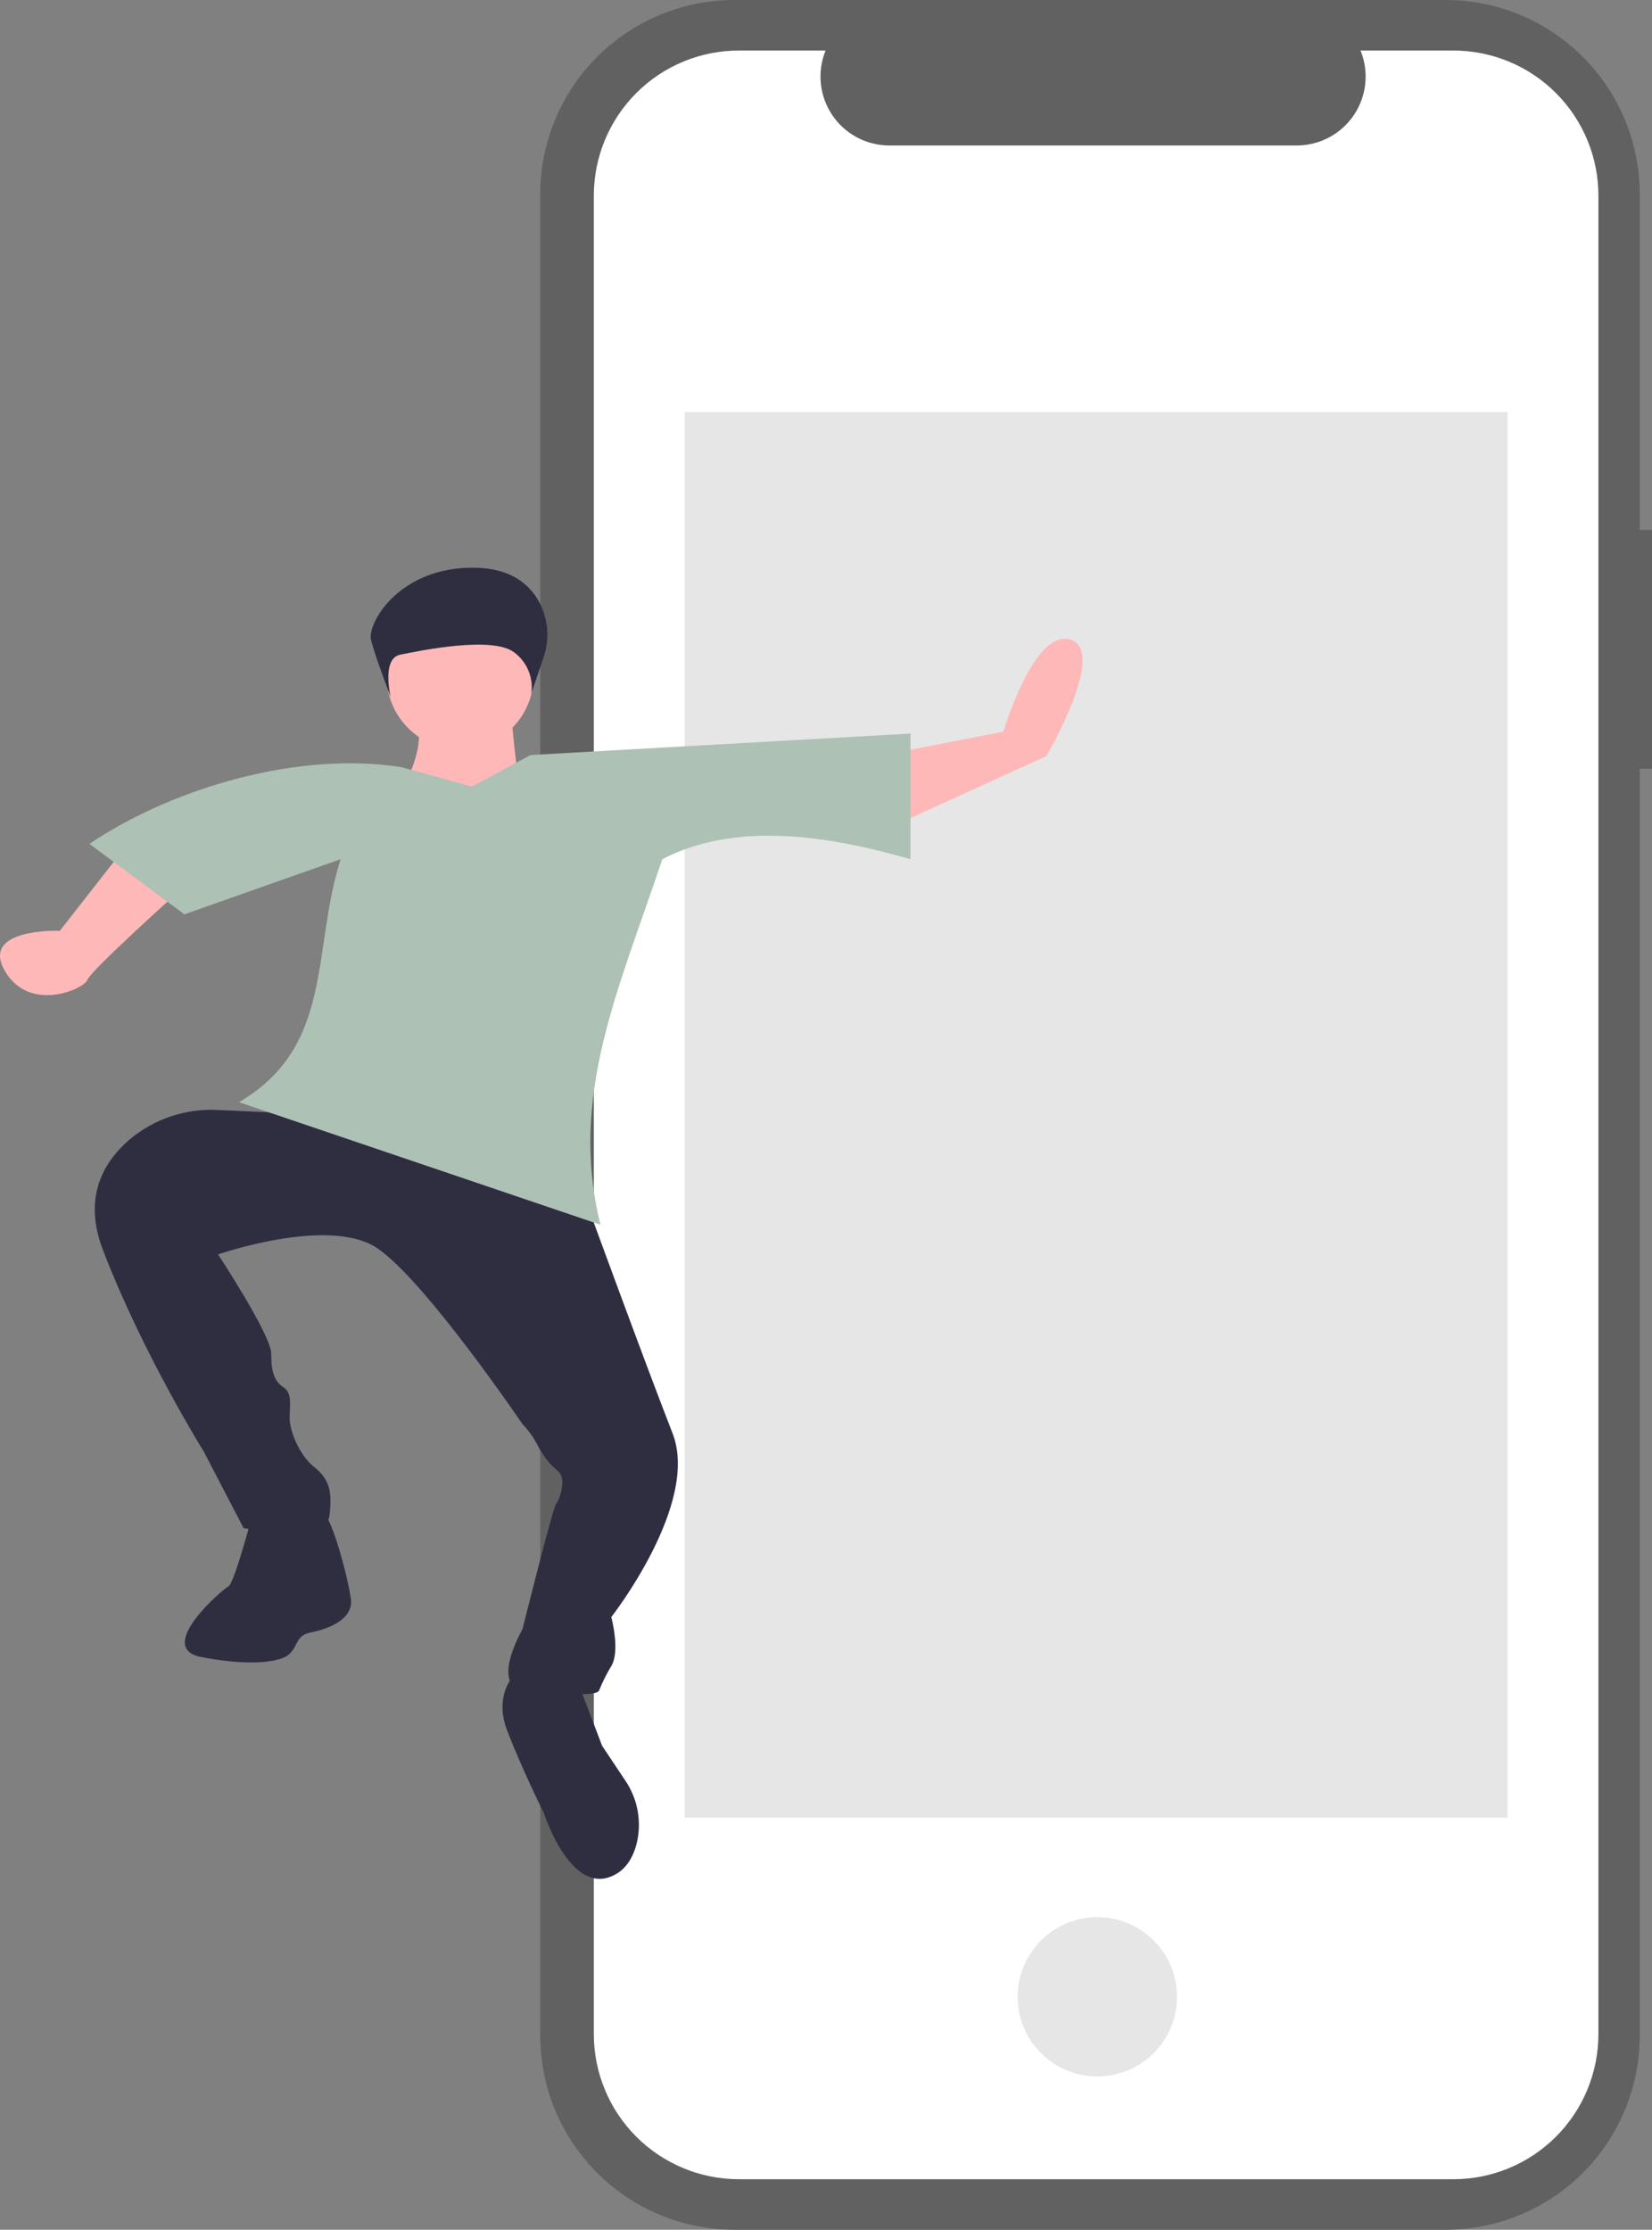 <svg width="106" height="143" viewBox="0 0 106 143" fill="none" xmlns="http://www.w3.org/2000/svg">
<rect x="0" y="0" width="106" height="143" fill="#808080" stroke="none"/>
<g clip-path="url(#clip0_1079_63)">
<path d="M106 33.982H105.214V12.458C105.214 10.822 104.892 9.202 104.265 7.69C103.639 6.179 102.721 4.806 101.564 3.649C100.406 2.492 99.032 1.574 97.52 0.948C96.008 0.322 94.387 1.2902e-06 92.751 0H47.128C45.491 -3.87045e-06 43.87 0.322 42.358 0.948C40.846 1.574 39.472 2.492 38.315 3.649C37.157 4.806 36.239 6.179 35.613 7.69C34.987 9.202 34.664 10.822 34.664 12.458V130.542C34.664 133.846 35.977 137.015 38.315 139.351C40.652 141.687 43.822 143 47.128 143H92.751C96.056 143 99.226 141.687 101.563 139.351C103.901 137.015 105.214 133.846 105.214 130.542V49.304H106L106 33.982Z" fill="#616161"/>
<path d="M93.253 3.241H87.298C87.572 3.912 87.677 4.641 87.603 5.362C87.529 6.083 87.278 6.774 86.874 7.376C86.469 7.978 85.923 8.47 85.283 8.811C84.643 9.152 83.929 9.33 83.204 9.331H57.067C56.342 9.33 55.628 9.152 54.988 8.811C54.348 8.47 53.802 7.978 53.397 7.376C52.993 6.774 52.743 6.083 52.669 5.362C52.595 4.641 52.699 3.912 52.973 3.241H47.411C44.942 3.241 42.575 4.221 40.829 5.966C39.084 7.711 38.103 10.077 38.103 12.544V130.456C38.103 131.677 38.344 132.887 38.812 134.016C39.279 135.145 39.965 136.17 40.829 137.034C41.694 137.898 42.72 138.583 43.849 139.051C44.978 139.518 46.188 139.759 47.411 139.759H93.253C94.476 139.759 95.686 139.518 96.815 139.051C97.945 138.583 98.971 137.898 99.835 137.034C100.699 136.17 101.385 135.145 101.852 134.016C102.32 132.887 102.561 131.677 102.561 130.456V12.544C102.561 11.323 102.32 10.113 101.852 8.984C101.385 7.856 100.699 6.83 99.835 5.966C98.971 5.102 97.945 4.417 96.815 3.949C95.686 3.482 94.476 3.241 93.253 3.241Z" fill="white"/>
<path d="M96.729 26.425H43.935V116.575H96.729V26.425Z" fill="#E6E6E6"/>
<path d="M26.205 45.58C28.625 47.596 23.785 53.867 23.785 53.867C23.785 53.867 35.28 54.315 34.372 54.315C33.465 54.315 32.709 44.796 32.709 44.796C32.709 44.796 23.785 43.564 26.205 45.58Z" fill="#FFB8B8"/>
<path d="M21.531 71.09L31.95 74.823L37.65 77.181C37.65 77.181 41.385 87.399 43.154 91.918C44.924 96.437 39.223 103.707 39.223 103.707C39.223 103.707 39.813 105.869 39.223 106.851C38.918 107.353 38.655 107.878 38.437 108.423C38.24 108.816 36.078 108.62 33.719 108.423C31.36 108.227 33.522 104.493 33.522 104.493C33.522 104.493 35.488 96.634 35.684 96.437C35.868 96.254 36.395 94.871 35.823 94.368C35.291 93.928 34.854 93.385 34.538 92.771C34.273 92.242 33.931 91.756 33.522 91.329C33.522 91.329 27.292 82.144 24.215 80.056C21.138 77.967 13.993 80.449 13.993 80.449C13.993 80.449 17.403 85.63 17.403 86.809C17.403 87.988 17.599 88.578 18.189 88.971C18.779 89.364 18.582 90.15 18.582 90.936C18.582 91.722 19.172 93.293 20.155 94.079C21.138 94.865 21.334 95.651 21.138 97.223C20.941 98.795 15.634 98.009 15.634 98.009L13.078 93.097C13.078 93.097 9.147 86.809 6.591 80.129C5.313 76.788 6.64 74.529 8.286 73.104C9.873 71.759 11.914 71.073 13.991 71.186L23.232 71.607L16.616 69.715L21.531 71.09Z" fill="#2F2E41"/>
<path d="M55.932 53.603L67.137 48.494C67.137 48.494 71.068 41.814 68.709 41.028C66.35 40.242 64.385 46.922 64.385 46.922L56.325 48.494L55.932 53.603Z" fill="#FFB8B8"/>
<path d="M11.505 57.14C11.505 57.14 5.805 62.248 5.608 62.838C5.412 63.427 1.873 64.999 0.301 62.248C-1.272 59.498 3.839 59.694 3.839 59.694L7.377 55.175L11.505 57.14Z" fill="#FFB8B8"/>
<path d="M5.736 54.12L11.83 58.639L21.856 55.102C19.992 60.933 21.452 67.109 15.332 70.686L38.528 78.546C36.475 70.284 39.717 63.444 42.496 55.102C46.899 52.834 52.42 53.371 58.419 55.102V47.046L34.044 48.421L30.272 50.448L25.787 49.207C19.296 48.155 11.186 50.454 5.736 54.12Z" fill="#ADC1B5"/>
<path d="M20.745 97.027C21.334 97.42 22.317 101.153 22.514 102.528C22.71 103.904 20.941 104.493 19.958 104.69C18.975 104.886 19.172 105.476 18.582 106.065C17.992 106.655 15.83 106.851 12.882 106.262C9.933 105.672 14.258 101.939 14.651 101.742C15.044 101.546 16.223 97.027 16.223 97.027C16.223 97.027 20.155 96.634 20.745 97.027Z" fill="#2F2E41"/>
<path d="M37.06 107.833L38.633 111.96L40.12 114.189C40.525 114.783 40.798 115.458 40.921 116.166C41.044 116.875 41.015 117.601 40.834 118.297C40.584 119.219 40.064 120.089 39.026 120.409C36.471 121.195 34.898 116.282 34.898 116.282C34.898 116.282 33.522 113.531 32.539 110.977C31.556 108.423 33.325 107.047 33.325 107.047L37.06 107.833Z" fill="#2F2E41"/>
<path d="M29.521 48.072C32.126 48.072 34.238 45.962 34.238 43.358C34.238 40.754 32.126 38.643 29.521 38.643C26.916 38.643 24.804 40.754 24.804 43.358C24.804 45.962 26.916 48.072 29.521 48.072Z" fill="#FFB8B8"/>
<path d="M34.868 42.192C35.077 41.597 35.157 40.966 35.105 40.338C35.052 39.71 34.868 39.1 34.564 38.548C33.958 37.474 32.791 36.467 30.548 36.41C25.653 36.286 23.532 39.975 23.808 41.057C24.084 42.138 25.071 44.712 25.071 44.712C25.071 44.712 24.459 42.234 25.682 41.986C26.906 41.738 31.648 40.747 33.024 41.862C33.417 42.163 33.723 42.562 33.911 43.019C34.099 43.476 34.162 43.974 34.095 44.464L34.868 42.192Z" fill="#2F2E41"/>
<path d="M70.41 133.17C73.233 133.17 75.521 130.882 75.521 128.061C75.521 125.239 73.233 122.952 70.41 122.952C67.588 122.952 65.299 125.239 65.299 128.061C65.299 130.882 67.588 133.17 70.41 133.17Z" fill="#E6E6E6"/>
</g>
<defs>
<clipPath id="clip0_1079_63">
<rect width="106" height="143" fill="white"/>
</clipPath>
</defs>
</svg>
